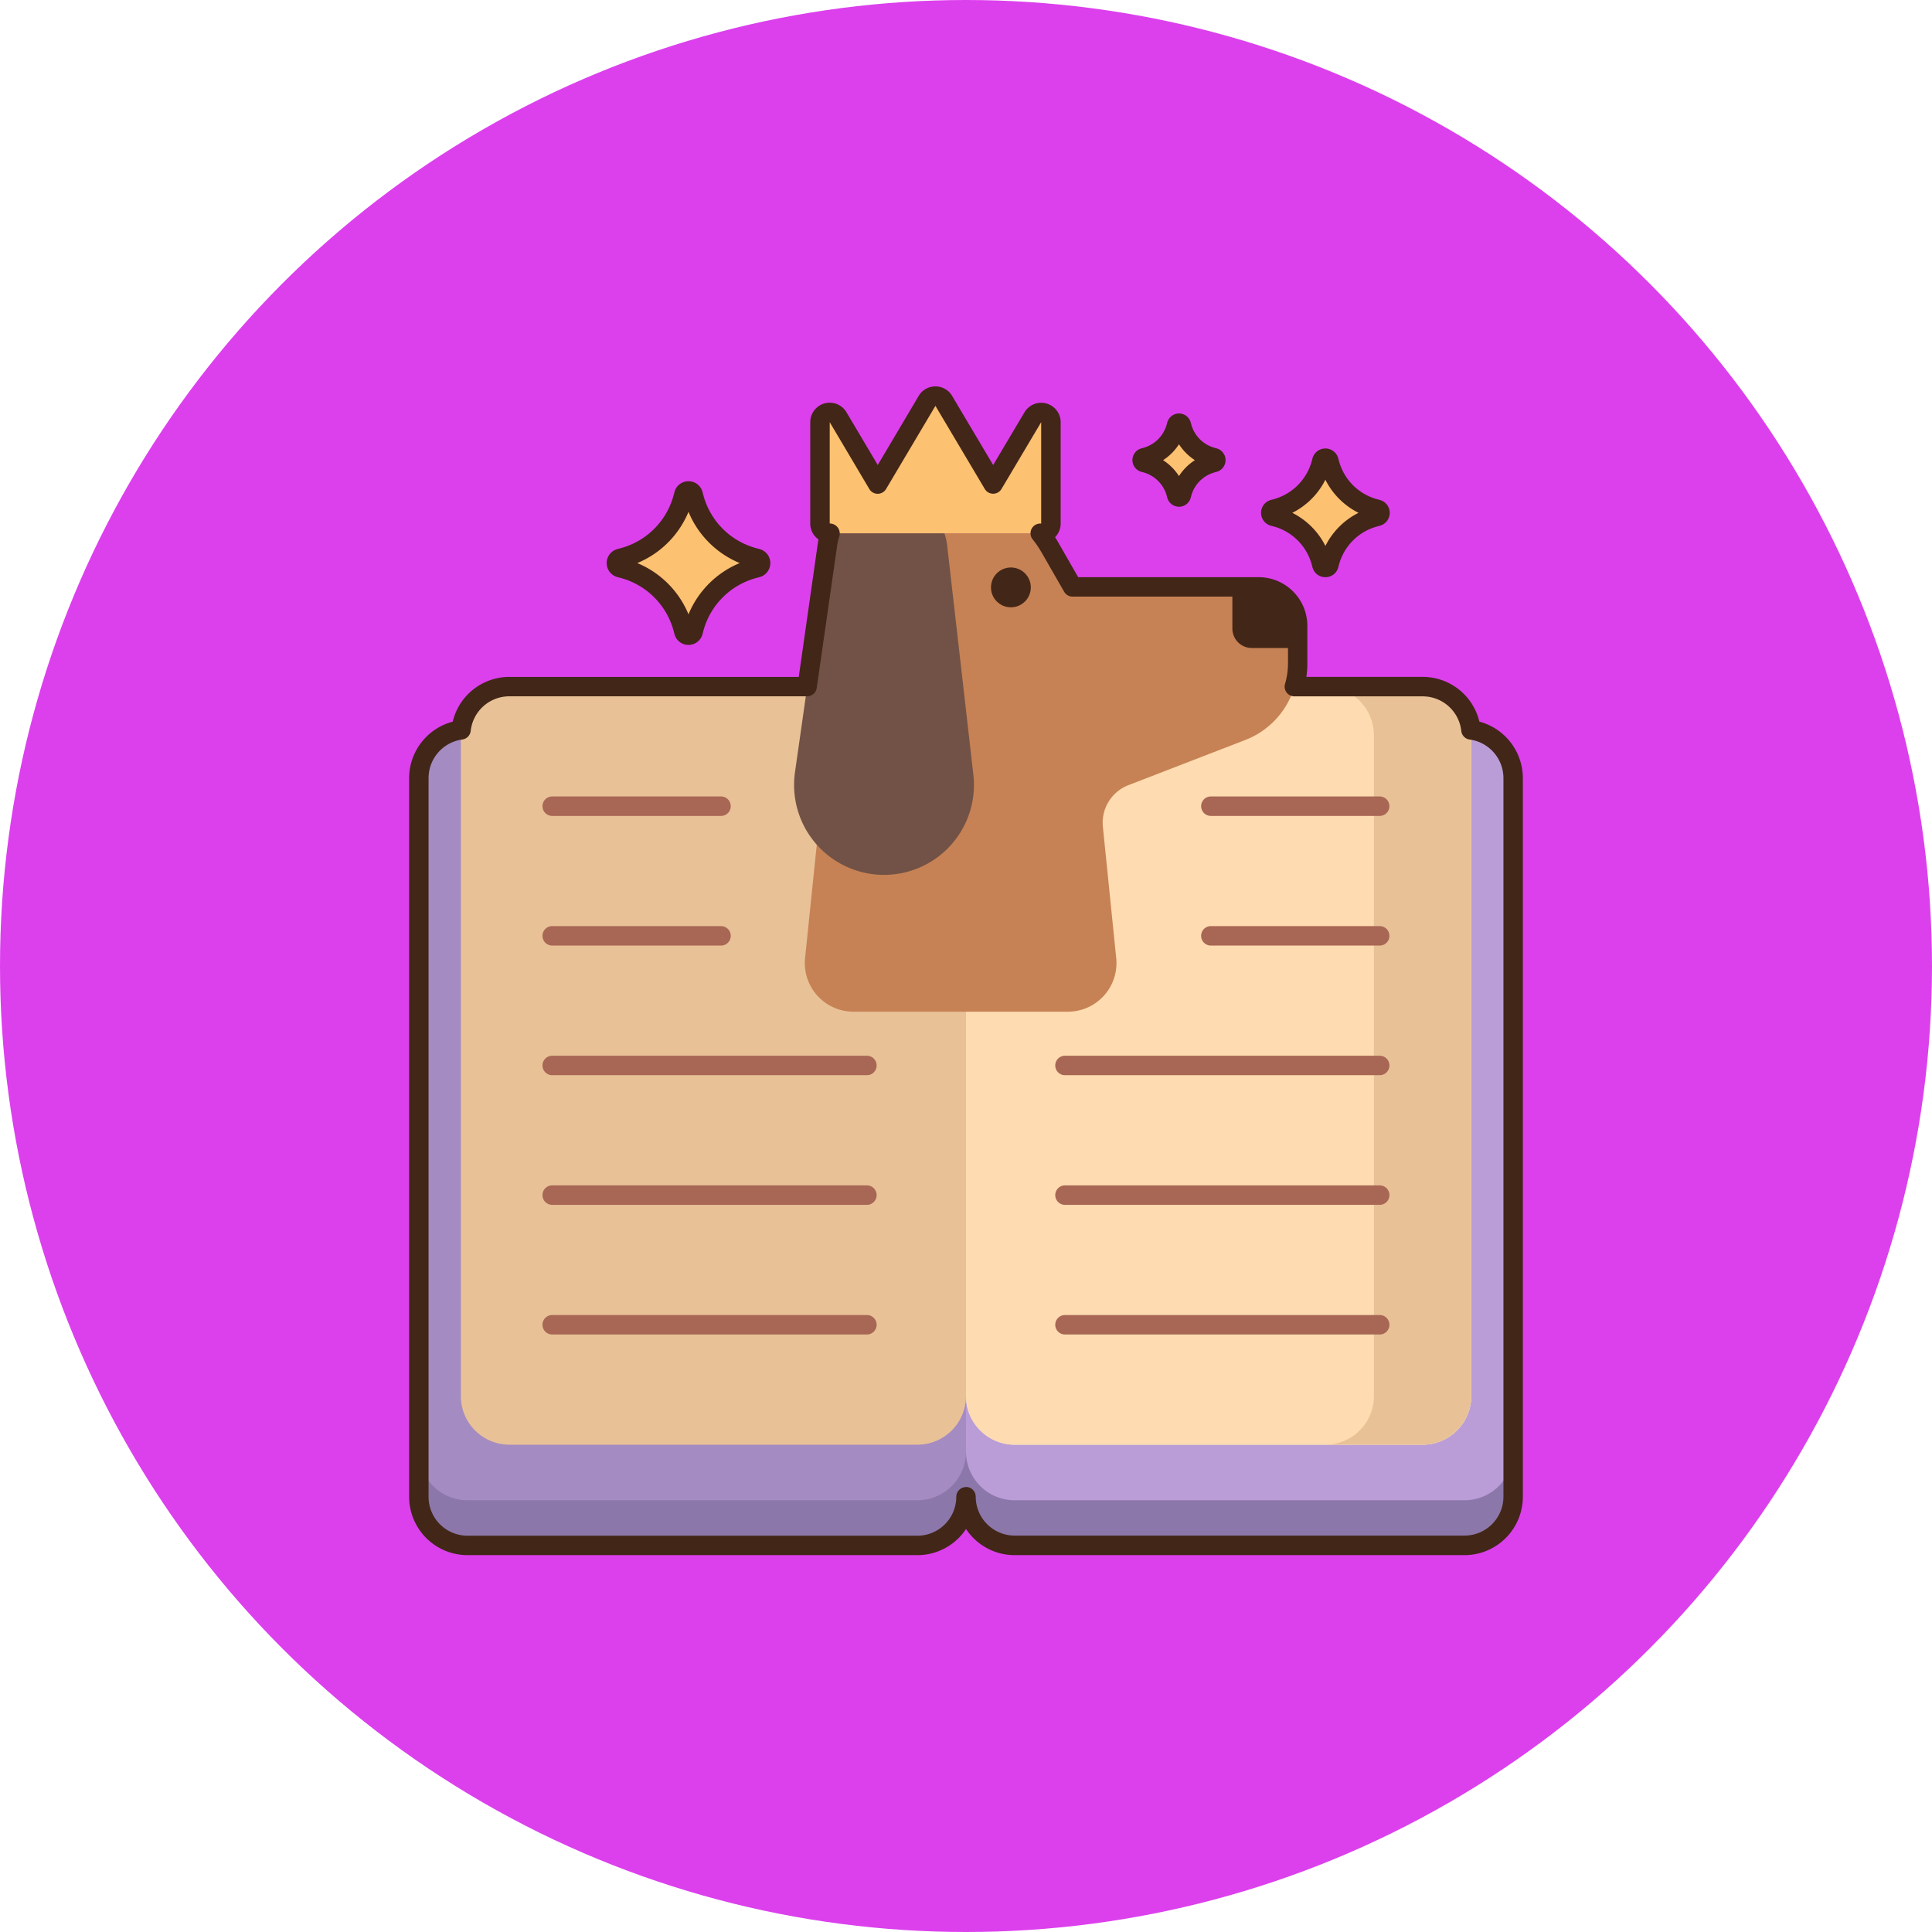 <svg xmlns="http://www.w3.org/2000/svg" width="85" height="85" viewBox="0 0 85 85">
  <g id="Grupo_1072219" data-name="Grupo 1072219" transform="translate(-285 -3754)">
    <circle id="Elipse_9697" data-name="Elipse 9697" cx="42.5" cy="42.5" r="42.5" transform="translate(285 3754)" fill="#dc40ed"/>
    <g id="fabula" transform="translate(289.518 3763.173)">
      <g id="Grupo_1072193" data-name="Grupo 1072193" transform="translate(13.91 8.255)">
        <g id="Grupo_1072183" data-name="Grupo 1072183" transform="translate(0 12.781)">
          <g id="Grupo_1072162" data-name="Grupo 1072162" transform="translate(0 3.871)">
            <g id="Grupo_1072160" data-name="Grupo 1072160">
              <path id="Trazado_818128" data-name="Trazado 818128" d="M37.416,121.574H17.622a2.139,2.139,0,0,1-2.139-2.139V89.8a2.139,2.139,0,0,1,2.139-2.139H37.416A2.139,2.139,0,0,1,39.555,89.8v29.634A2.139,2.139,0,0,1,37.416,121.574Z" transform="translate(-15.483 -87.661)" fill="#8c77aa"/>
            </g>
            <g id="Grupo_1072161" data-name="Grupo 1072161" transform="translate(24.072)">
              <path id="Trazado_818129" data-name="Trazado 818129" d="M149.933,121.574H130.139A2.139,2.139,0,0,1,128,119.434V89.8a2.139,2.139,0,0,1,2.139-2.139h19.794a2.139,2.139,0,0,1,2.139,2.139v29.634A2.14,2.14,0,0,1,149.933,121.574Z" transform="translate(-128 -87.661)" fill="#8c77aa"/>
            </g>
          </g>
          <g id="Grupo_1072165" data-name="Grupo 1072165" transform="translate(0 1.883)">
            <g id="Grupo_1072163" data-name="Grupo 1072163">
              <path id="Trazado_818130" data-name="Trazado 818130" d="M37.416,112.28H17.622a2.139,2.139,0,0,1-2.139-2.139V80.506a2.139,2.139,0,0,1,2.139-2.139H37.416a2.139,2.139,0,0,1,2.139,2.139V110.14A2.139,2.139,0,0,1,37.416,112.28Z" transform="translate(-15.483 -78.367)" fill="#a48bc1"/>
            </g>
            <g id="Grupo_1072164" data-name="Grupo 1072164" transform="translate(24.072)">
              <path id="Trazado_818131" data-name="Trazado 818131" d="M149.933,112.28H130.139A2.139,2.139,0,0,1,128,110.14V80.506a2.139,2.139,0,0,1,2.139-2.139h19.794a2.139,2.139,0,0,1,2.139,2.139V110.14A2.14,2.14,0,0,1,149.933,112.28Z" transform="translate(-128 -78.367)" fill="#ba9dd6"/>
            </g>
          </g>
          <g id="Grupo_1072166" data-name="Grupo 1072166" transform="translate(1.842 0)">
            <path id="Trazado_818132" data-name="Trazado 818132" d="M44.185,102.919H26.234A2.139,2.139,0,0,1,24.1,100.78V71.706a2.139,2.139,0,0,1,2.139-2.139H44.185a2.139,2.139,0,0,1,2.139,2.139V100.78A2.139,2.139,0,0,1,44.185,102.919Z" transform="translate(-24.095 -69.567)" fill="#e8c197"/>
          </g>
          <g id="Grupo_1072167" data-name="Grupo 1072167" transform="translate(24.072 0)">
            <path id="Trazado_818133" data-name="Trazado 818133" d="M148.09,102.919H130.139A2.139,2.139,0,0,1,128,100.78V71.706a2.139,2.139,0,0,1,2.139-2.139H148.09a2.139,2.139,0,0,1,2.139,2.139V100.78A2.14,2.14,0,0,1,148.09,102.919Z" transform="translate(-128 -69.567)" fill="#e6e7e8"/>
          </g>
          <g id="Grupo_1072168" data-name="Grupo 1072168" transform="translate(24.072 0)">
            <path id="Trazado_818134" data-name="Trazado 818134" d="M148.09,102.919H130.139A2.139,2.139,0,0,1,128,100.78V71.706a2.139,2.139,0,0,1,2.139-2.139H148.09a2.139,2.139,0,0,1,2.139,2.139V100.78A2.14,2.14,0,0,1,148.09,102.919Z" transform="translate(-128 -69.567)" fill="#fedbb0"/>
          </g>
          <g id="Grupo_1072169" data-name="Grupo 1072169" transform="translate(39.884 0)">
            <path id="Trazado_818135" data-name="Trazado 818135" d="M206.184,69.567H201.9a2.139,2.139,0,0,1,2.139,2.139V100.78a2.139,2.139,0,0,1-2.139,2.139h4.279a2.139,2.139,0,0,0,2.139-2.139V71.706A2.14,2.14,0,0,0,206.184,69.567Z" transform="translate(-201.905 -69.567)" fill="#e8c197"/>
          </g>
          <g id="Grupo_1072182" data-name="Grupo 1072182" transform="translate(5.439 4.832)">
            <g id="Grupo_1072175" data-name="Grupo 1072175" transform="translate(22.564)">
              <g id="Grupo_1072170" data-name="Grupo 1072170" transform="translate(6.418)">
                <path id="Trazado_818136" data-name="Trazado 818136" d="M184.231,93.008H176.8a.428.428,0,0,1,0-.856h7.427a.428.428,0,1,1,0,.856Z" transform="translate(-176.376 -92.152)" fill="#a86654"/>
              </g>
              <g id="Grupo_1072171" data-name="Grupo 1072171" transform="translate(6.418 5.704)">
                <path id="Trazado_818137" data-name="Trazado 818137" d="M184.231,119.668H176.8a.428.428,0,0,1,0-.856h7.427a.428.428,0,1,1,0,.856Z" transform="translate(-176.376 -118.812)" fill="#a86654"/>
              </g>
              <g id="Grupo_1072172" data-name="Grupo 1072172" transform="translate(0 11.407)">
                <path id="Trazado_818138" data-name="Trazado 818138" d="M160.649,146.327H146.8a.428.428,0,0,1,0-.856h13.846a.428.428,0,0,1,0,.856Z" transform="translate(-146.376 -145.471)" fill="#a86654"/>
              </g>
              <g id="Grupo_1072173" data-name="Grupo 1072173" transform="translate(0 17.111)">
                <path id="Trazado_818139" data-name="Trazado 818139" d="M160.649,172.987H146.8a.428.428,0,1,1,0-.856h13.846a.428.428,0,1,1,0,.856Z" transform="translate(-146.376 -172.131)" fill="#a86654"/>
              </g>
              <g id="Grupo_1072174" data-name="Grupo 1072174" transform="translate(0 22.815)">
                <path id="Trazado_818140" data-name="Trazado 818140" d="M160.649,199.648H146.8a.428.428,0,1,1,0-.856h13.846a.428.428,0,1,1,0,.856Z" transform="translate(-146.376 -198.792)" fill="#a86654"/>
              </g>
            </g>
            <g id="Grupo_1072181" data-name="Grupo 1072181">
              <g id="Grupo_1072176" data-name="Grupo 1072176" transform="translate(0)">
                <path id="Trazado_818141" data-name="Trazado 818141" d="M48.763,93.008H41.336a.428.428,0,1,1,0-.856h7.427a.428.428,0,1,1,0,.856Z" transform="translate(-40.908 -92.152)" fill="#a86654"/>
              </g>
              <g id="Grupo_1072177" data-name="Grupo 1072177" transform="translate(0 5.704)">
                <path id="Trazado_818142" data-name="Trazado 818142" d="M48.763,119.668H41.336a.428.428,0,0,1,0-.856h7.427a.428.428,0,0,1,0,.856Z" transform="translate(-40.908 -118.812)" fill="#a86654"/>
              </g>
              <g id="Grupo_1072178" data-name="Grupo 1072178" transform="translate(0 11.407)">
                <path id="Trazado_818143" data-name="Trazado 818143" d="M55.181,146.327H41.336a.428.428,0,1,1,0-.856H55.181a.428.428,0,0,1,0,.856Z" transform="translate(-40.908 -145.471)" fill="#a86654"/>
              </g>
              <g id="Grupo_1072179" data-name="Grupo 1072179" transform="translate(0 17.111)">
                <path id="Trazado_818144" data-name="Trazado 818144" d="M55.181,172.987H41.336a.428.428,0,1,1,0-.856H55.181a.428.428,0,1,1,0,.856Z" transform="translate(-40.908 -172.131)" fill="#a86654"/>
              </g>
              <g id="Grupo_1072180" data-name="Grupo 1072180" transform="translate(0 22.815)">
                <path id="Trazado_818145" data-name="Trazado 818145" d="M55.181,199.648H41.336a.428.428,0,1,1,0-.856H55.181a.428.428,0,0,1,0,.856Z" transform="translate(-40.908 -198.792)" fill="#a86654"/>
              </g>
            </g>
          </g>
        </g>
        <g id="Grupo_1072188" data-name="Grupo 1072188" transform="translate(16.506 6.035)">
          <g id="Grupo_1072184" data-name="Grupo 1072184" transform="translate(0.474)">
            <path id="Trazado_818146" data-name="Trazado 818146" d="M114.828,40.395h-8.195l-1-1.741a4.906,4.906,0,0,0-.423-.618H97.574a4.868,4.868,0,0,0-1.044,2.547L94.865,56.724a2.139,2.139,0,0,0,2.128,2.359h9.432a2.139,2.139,0,0,0,2.129-2.356l-.587-5.779a1.772,1.772,0,0,1,1.124-1.832l5.143-1.988a3.607,3.607,0,0,0,2.307-3.364V42.106A1.712,1.712,0,0,0,114.828,40.395Z" transform="translate(-94.853 -38.036)" fill="#c68254"/>
          </g>
          <g id="Grupo_1072185" data-name="Grupo 1072185" transform="translate(19.286 2.359)">
            <path id="Trazado_818147" data-name="Trazado 818147" d="M185.656,51.749h-2.019a.856.856,0,0,1-.856-.856V49.062h1.163a1.712,1.712,0,0,1,1.712,1.712Z" transform="translate(-182.782 -49.062)" fill="#422618"/>
          </g>
          <g id="Grupo_1072186" data-name="Grupo 1072186" transform="translate(8.665 1.504)">
            <circle id="Elipse_9702" data-name="Elipse 9702" cx="0.876" cy="0.876" r="0.876" fill="#422618"/>
          </g>
          <g id="Grupo_1072187" data-name="Grupo 1072187" transform="translate(0)">
            <path id="Trazado_818148" data-name="Trazado 818148" d="M99.374,38.577a2.652,2.652,0,0,0-.122-.541H94.222a2.663,2.663,0,0,0-.111.467l-1.434,10.05a3.957,3.957,0,1,0,7.85.11Z" transform="translate(-92.636 -38.036)" fill="#725246"/>
          </g>
        </g>
        <g id="Grupo_1072189" data-name="Grupo 1072189" transform="translate(8.691 4.173)">
          <path id="Trazado_818149" data-name="Trazado 818149" d="M62.143,32.261l.153.041a.21.21,0,0,1,0,.406l-.153.041a3.713,3.713,0,0,0-2.62,2.62l-.041.153a.21.21,0,0,1-.406,0l-.041-.153a3.713,3.713,0,0,0-2.62-2.62l-.153-.041a.21.21,0,0,1,0-.406l.153-.041a3.713,3.713,0,0,0,2.62-2.62l.041-.153a.21.21,0,0,1,.406,0l.041.153A3.712,3.712,0,0,0,62.143,32.261Z" transform="translate(-56.107 -29.333)" fill="#fcc171"/>
        </g>
        <g id="Grupo_1072190" data-name="Grupo 1072190" transform="translate(37.48 2.732)">
          <path id="Trazado_818150" data-name="Trazado 818150" d="M195.243,24.814l.116.031a.159.159,0,0,1,0,.308l-.116.031a2.813,2.813,0,0,0-1.985,1.985l-.031.116a.159.159,0,0,1-.308,0l-.031-.116a2.813,2.813,0,0,0-1.985-1.985l-.116-.031a.159.159,0,0,1,0-.308l.116-.031a2.813,2.813,0,0,0,1.985-1.985l.031-.116a.159.159,0,0,1,.308,0l.031.116A2.813,2.813,0,0,0,195.243,24.814Z" transform="translate(-190.67 -22.596)" fill="#fcc171"/>
        </g>
        <g id="Grupo_1072191" data-name="Grupo 1072191" transform="translate(31.823 1.197)">
          <path id="Trazado_818151" data-name="Trazado 818151" d="M167.312,16.916l.078.021a.107.107,0,0,1,0,.207l-.078.021a1.9,1.9,0,0,0-1.338,1.338l-.021.078a.107.107,0,0,1-.207,0l-.021-.078a1.9,1.9,0,0,0-1.338-1.338l-.078-.021a.107.107,0,0,1,0-.207l.078-.021a1.9,1.9,0,0,0,1.338-1.338l.021-.078a.107.107,0,0,1,.207,0l.021.078a1.9,1.9,0,0,0,1.338,1.338Z" transform="translate(-164.229 -15.421)" fill="#fcc171"/>
        </g>
        <g id="Grupo_1072192" data-name="Grupo 1072192" transform="translate(17.648)">
          <path id="Trazado_818152" data-name="Trazado 818152" d="M98.767,10.757l1.744,2.938,2.172-3.659a.428.428,0,0,1,.736,0l2.173,3.659,1.746-2.939a.428.428,0,0,1,.8.218v4.459a.428.428,0,0,1-.428.428H98.4a.428.428,0,0,1-.428-.428V10.975a.428.428,0,0,1,.8-.218Z" transform="translate(-97.971 -9.827)" fill="#fcc171"/>
        </g>
      </g>
      <g id="Grupo_1072198" data-name="Grupo 1072198" transform="translate(13.482 7.827)">
        <g id="Grupo_1072194" data-name="Grupo 1072194" transform="translate(0 0)">
          <path id="Trazado_818153" data-name="Trazado 818153" d="M59.915,59.247H40.122a2.567,2.567,0,0,1-2.139-1.15,2.567,2.567,0,0,1-2.139,1.15H16.049a2.57,2.57,0,0,1-2.567-2.567V25.058A2.575,2.575,0,0,1,15.4,22.577a2.562,2.562,0,0,1,2.5-1.969H30.624l.844-5.911q.01-.07.023-.139a.849.849,0,0,1-.361-.7V9.4a.856.856,0,0,1,1.592-.437L34.1,11.285l1.8-3.039a.848.848,0,0,1,.736-.419h0a.849.849,0,0,1,.736.419l1.805,3.04,1.378-2.32a.856.856,0,0,1,1.592.437v4.459a.854.854,0,0,1-.246.6c.05.077.1.156.142.233l.874,1.526h7.947A2.142,2.142,0,0,1,53,18.36v1.658a3.981,3.981,0,0,1-.044.589h5.112a2.562,2.562,0,0,1,2.5,1.969,2.574,2.574,0,0,1,1.913,2.481V56.68A2.57,2.57,0,0,1,59.915,59.247Zm-21.933-3a.428.428,0,0,1,.428.428,1.714,1.714,0,0,0,1.712,1.712H59.915a1.714,1.714,0,0,0,1.712-1.712V25.058a1.714,1.714,0,0,0-1.485-1.694.428.428,0,0,1-.369-.378,1.708,1.708,0,0,0-1.7-1.522H52.429a.428.428,0,0,1-.411-.549,3.173,3.173,0,0,0,.131-.9V18.36a1.285,1.285,0,0,0-1.284-1.284H42.671a.428.428,0,0,1-.371-.215l-1-1.741a4.491,4.491,0,0,0-.386-.564.428.428,0,0,1,.334-.695h.042V9.4l-1.746,2.939a.428.428,0,0,1-.736,0L36.637,8.683l-2.172,3.659a.428.428,0,0,1-.736,0L31.986,9.4v4.459a.444.444,0,0,1,.355.178.431.431,0,0,1,.067.386,2.232,2.232,0,0,0-.093.392l-.9,6.279a.428.428,0,0,1-.424.368h-13.1a1.708,1.708,0,0,0-1.7,1.522.428.428,0,0,1-.369.378,1.714,1.714,0,0,0-1.485,1.694V56.68a1.714,1.714,0,0,0,1.712,1.712H35.843a1.714,1.714,0,0,0,1.712-1.712.428.428,0,0,1,.428-.428Z" transform="translate(-13.482 -7.827)" fill="#422618"/>
        </g>
        <g id="Grupo_1072195" data-name="Grupo 1072195" transform="translate(8.691 4.173)">
          <path id="Trazado_818154" data-name="Trazado 818154" d="M57.706,34.532h0a.631.631,0,0,1-.616-.472l-.041-.153a3.3,3.3,0,0,0-2.318-2.318l-.153-.041a.638.638,0,0,1,0-1.232l.153-.041a3.3,3.3,0,0,0,2.318-2.318l.041-.153a.631.631,0,0,1,.616-.472h0a.631.631,0,0,1,.616.472l.041.153a3.3,3.3,0,0,0,2.318,2.318l.152.041a.638.638,0,0,1,0,1.233l-.153.041a3.3,3.3,0,0,0-2.318,2.318l-.041.153A.632.632,0,0,1,57.706,34.532Zm.21-.695h0Zm-2.464-2.905a4.161,4.161,0,0,1,2.254,2.255,4.16,4.16,0,0,1,2.254-2.255,4.161,4.161,0,0,1-2.254-2.254A4.162,4.162,0,0,1,55.452,30.932Zm-.651-.211h0Z" transform="translate(-54.106 -27.332)" fill="#422618"/>
        </g>
        <g id="Grupo_1072196" data-name="Grupo 1072196" transform="translate(37.48 2.732)">
          <path id="Trazado_818155" data-name="Trazado 818155" d="M191.5,26.259a.581.581,0,0,1-.567-.435l-.031-.116a2.392,2.392,0,0,0-1.683-1.683l-.116-.031a.587.587,0,0,1,0-1.133l.116-.031a2.392,2.392,0,0,0,1.683-1.683l.031-.116a.587.587,0,0,1,1.134,0l.031.116a2.392,2.392,0,0,0,1.683,1.683l.116.031a.587.587,0,0,1,0,1.134l-.116.031a2.392,2.392,0,0,0-1.683,1.683l-.031.116A.58.58,0,0,1,191.5,26.259Zm.26-.657h0Zm-1.717-2.175a3.26,3.26,0,0,1,1.458,1.458,3.259,3.259,0,0,1,1.458-1.458A3.26,3.26,0,0,1,191.5,21.97,3.26,3.26,0,0,1,190.043,23.428Zm-.717-.26h0Z" transform="translate(-188.669 -20.597)" fill="#422618"/>
        </g>
        <g id="Grupo_1072197" data-name="Grupo 1072197" transform="translate(31.823 1.197)">
          <path id="Trazado_818156" data-name="Trazado 818156" d="M164.276,17.517a.536.536,0,0,1-.517-.4l-.021-.078a1.473,1.473,0,0,0-1.036-1.036l-.079-.021a.535.535,0,0,1,0-1.033l.078-.021a1.474,1.474,0,0,0,1.037-1.036l.021-.078a.536.536,0,0,1,.517-.4h0a.536.536,0,0,1,.517.4l.021.077a1.474,1.474,0,0,0,1.036,1.037l.077.021a.535.535,0,0,1,0,1.034l-.077.021a1.474,1.474,0,0,0-1.037,1.036l-.021.079a.536.536,0,0,1-.516.4Zm-.309-.62h0Zm.619,0h0Zm-1.011-1.429a2.343,2.343,0,0,1,.7.7,2.338,2.338,0,0,1,.7-.7,2.344,2.344,0,0,1-.7-.7A2.341,2.341,0,0,1,163.575,15.469Zm2.131-.31h0Zm-1.739-1.12h0Z" transform="translate(-162.228 -13.42)" fill="#422618"/>
        </g>
      </g>
    </g>
  </g>
</svg>
